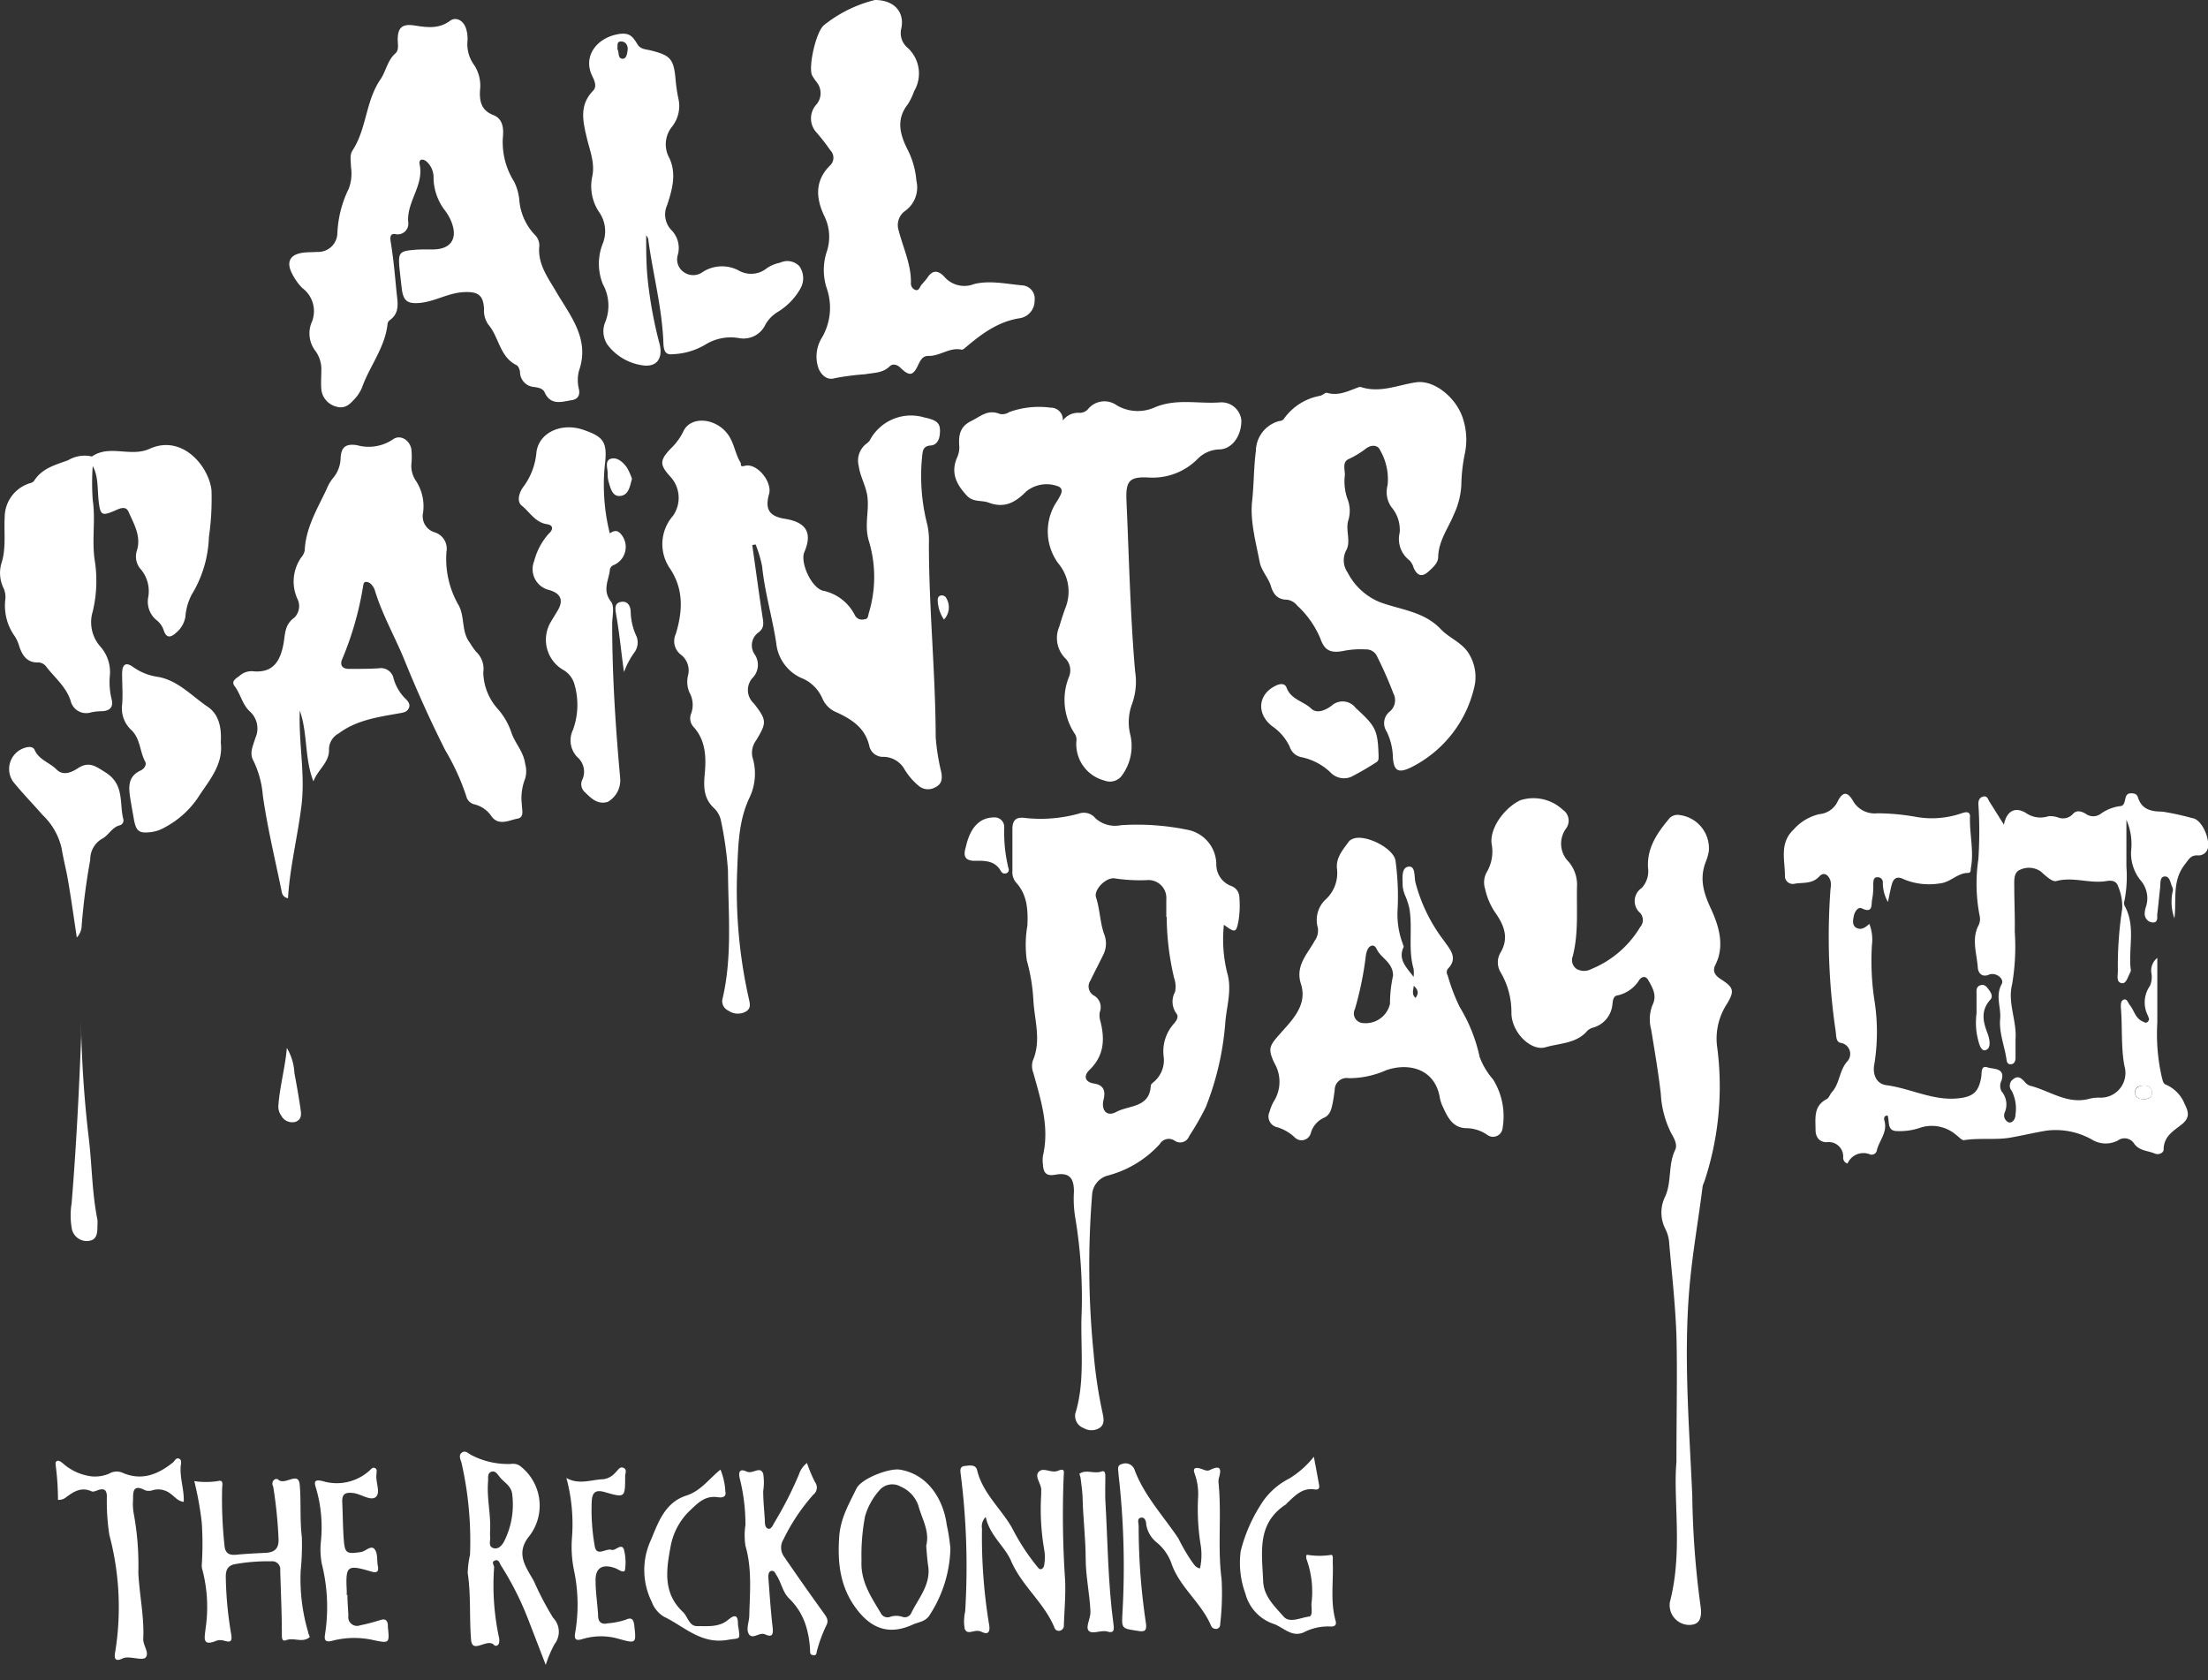 <svg xmlns="http://www.w3.org/2000/svg" width="230" height="175" viewBox="0 0 230 175"><rect x="0" y="0" width="230" height="175" fill="#333333" stroke="none"/><g id="logos"><path d="M78.36,56.77c.36,2.52.69,5,1.08,7.55.11.66.15,1.14-.48,1.59a1.65,1.65,0,0,0-.32,2.29,1.94,1.94,0,0,1-.24,2.4,1.88,1.88,0,0,0,.13,2.67c1.36,1.75,1.35,2,.23,3.85a2.17,2.17,0,0,0-.38,1.75,5.79,5.79,0,0,1-.33,4.26c-1.13,2.41-1.15,5-1.26,7.51A51.52,51.52,0,0,0,78,104c.11.5.26,1-.27,1.34a1.72,1.72,0,0,1-1.85-.07,1.09,1.09,0,0,1-.59-1.35c1-4.38.57-8.83.54-13.25a37.22,37.22,0,0,0-.71-5.1,2.56,2.56,0,0,0-.83-1.48c-1-1-1-2.15-.88-3.48.16-1.7.12-3.47-1.15-4.88A1.32,1.32,0,0,1,72,74.31a2.65,2.65,0,0,0-.19-2.2,2.84,2.84,0,0,1-.13-1.8,2.06,2.06,0,0,0-.78-2.14,1.77,1.77,0,0,1-.5-2.15c.7-2.32.85-4.6-.6-6.79a4.47,4.47,0,0,1,.3-5.5,3.25,3.25,0,0,0-.27-4.08c-1.13-1.24-1.12-1.69,0-2.89a6.3,6.3,0,0,0,1.35-1.82c.74-1.63,3.33-1.44,4.61.26.69.91.78,2.07,1.36,3,.08.14-.13.47.43.32,1.25-.34,2.89,1.66,2.53,2.94-.44,1.57,0,2.32,1.67,2.58,2.22.36,2.87,1.47,2,3.48-.44,1.07.72,3.66,1.92,4a4.8,4.8,0,0,1,3.34,2.54.83.83,0,0,0,1,.44c.41,0,.38-.39.47-.68a12.9,12.9,0,0,0,0-7.46c-.54-1.77.14-3.35-.22-5-.22-1-.71-1.84-.84-2.83a2.22,2.22,0,0,1,.73-2.26,1.87,1.87,0,0,0,.41-.38,4.85,4.85,0,0,1,5.69-2.41c1.43.3,1.74.65,1.61,1.8-.06.58-.35,1.08-.94,1.12-.84.06-.83.6-.9,1.19a20.35,20.35,0,0,0,.56,7.12,7.83,7.83,0,0,1,.15,1.94c0,6.73.69,13.43.71,20.16a22.72,22.72,0,0,0,.58,3.62c.11.64.09,1.21-.6,1.56a1.51,1.51,0,0,1-1.81-.19,6.75,6.75,0,0,1-1.41-1.65,2.55,2.55,0,0,0-2.15-1.32,1.46,1.46,0,0,1-1.53-1.13c-.41-1.86-1.81-2.77-3.37-3.49a2.71,2.71,0,0,1-1.52-1.47,4,4,0,0,0-2.25-2.15A4.47,4.47,0,0,1,80.86,67c-.4-2.68-1.2-5.29-1.47-8a12.75,12.75,0,0,0-.68-2.29Z" fill="#fff"/><path d="M174.63,152.28c0-5.26.1-9.2,0-13.14-.11-3.2-.47-6.39-.75-9.59a3.82,3.82,0,0,0-.4-1.54,3.74,3.74,0,0,1,0-3.43c.66-1.55.28-3.26,1-4.77.29-.55-.06-1.2-.37-1.73a10.27,10.27,0,0,1-1.11-4.17c-.26-2.23-.64-4.45-1-6.66a4.06,4.06,0,0,1,.14-2.58c.49-1,0-1.79-.45-2.59-.25-.45-.66-.4-.94,0a3.53,3.53,0,0,1-2.27,1.6c-.45.07-.46.53-.52.92a2.76,2.76,0,0,1-2,2.43,1.39,1.39,0,0,0-.6.32c-1.14,1.36-2.88,1.29-4.37,1.73s-3.52-1.51-3.55-3.55a8.19,8.19,0,0,0-1.12-4.25,2,2,0,0,1,0-2.09c.87-1.49.36-2.78-.47-4a7,7,0,0,1-1.15-2.6,2.22,2.22,0,0,1,.13-1.68,4.24,4.24,0,0,0,.54-3.06c-.18-1.6,1.32-3.7,3-4.5a4.48,4.48,0,0,1,4.43,1,1.36,1.36,0,0,1,.34,1.93,2.67,2.67,0,0,0,.26,3.48,3.71,3.71,0,0,1,.87,2.64c-.05,2.4.17,4.82-.44,7.19a1.12,1.12,0,0,0,.41,1.34,1.6,1.6,0,0,0,1.53,0,10.57,10.57,0,0,0,5.08-4.37,1.1,1.1,0,0,0,0-1.47A1.63,1.63,0,0,1,171,92.5a2.56,2.56,0,0,0,.67-2.11c-.13-2.11,1-3.7,2.27-5.2a1.17,1.17,0,0,1,1-.3A3.49,3.49,0,0,1,178,88.68a5.6,5.6,0,0,1-.28,1c-.71,1.73-.31,3.22.47,4.9s1.54,3.84.5,5.91c-.36.7,0,1.14.58,1.51,1.34.86,1.43,1.22.61,2.58a6.59,6.59,0,0,0-1,4.54,31.4,31.4,0,0,1-1.36,14,2.23,2.23,0,0,0-.16.43c-.45,3.58-1.09,7.13-1.39,10.73-.6,7.2,0,14.37.31,21.55a93.25,93.25,0,0,0,.84,11.31c.25,1.55-.18,2.1-1.17,2.11a2.06,2.06,0,0,1-2-2.4C175.32,161.58,174.27,156.25,174.63,152.28Z" fill="#fff"/><path d="M32.65,81.39c-.95-2.41-.58-5-1.42-7.37-.14,3.29.57,6.57.18,9.82S30.2,90.25,30,93.56c-.62-.14-.63-.57-.7-.91-.67-3.25-1.45-6.49-1.92-9.78a10.14,10.14,0,0,0-1-3.67c-.43-.77,0-1.59.22-2.33A2.39,2.39,0,0,0,26,74.08c-.76-.71-.94-1.8-1.57-2.63-.42-.56.29-.84.63-1.15a1.88,1.88,0,0,1,1.42-.37c1.86.12,2.69-.91,3.05-2.87.18-1,.11-2,1.12-2.72A1.68,1.68,0,0,0,31,62.42a4.37,4.37,0,0,1,.38-4.36,1.58,1.58,0,0,0,.36-.72C31.84,55,33.05,53,34,51a4.44,4.44,0,0,1,.67-1.18,3.32,3.32,0,0,0,.81-2.1c.06-1.17.55-1.53,1.71-1.35a4.52,4.52,0,0,0,3.72-.59c.73-.56,1.75,0,1.94,1a7.77,7.77,0,0,1,0,1.6,2.72,2.72,0,0,0,.49,1.72,4.85,4.85,0,0,1,.73,3.3,1.75,1.75,0,0,0,1.22,2.05,1.78,1.78,0,0,1,1.22,2,9.62,9.62,0,0,0,1.27,5.6c.66,1.21.26,2.75,1.17,3.91a7,7,0,0,0,.65.93,2.42,2.42,0,0,1,.74,2.15,5.89,5.89,0,0,0,1.53,3.82,7.14,7.14,0,0,1,1.37,2.35c.36,1.16,1.3,2.06,1.46,3.33a2.79,2.79,0,0,1,0,1.57,5.54,5.54,0,0,0-.34,2.7c0,.55.29,1.33-.47,1.46s-1.9.79-2.66-.2a3,3,0,0,0-1.81-1.29,1.13,1.13,0,0,1-.85-.85,23.94,23.94,0,0,0-2.18-4.77c-1.51-3-2.87-6-4.14-9.12-1-2.53-2.41-4.92-3.2-7.55a1.69,1.69,0,0,0-.42-.67.75.75,0,0,0-.5-.21c-.28,0-.28.3-.32.52a33.08,33.08,0,0,1-2.15,7.49c-.3.65,0,1.05.69,1.05,1,0,2.06,0,3.1-.06A1.34,1.34,0,0,1,41,70.68a4.79,4.79,0,0,0,1.14,2c.3.29.66.64.44,1.09s-.65.46-1.08.54c-2.18.39-4.38.7-6.23,2.09a1.88,1.88,0,0,0-1,1.67C34.32,79.43,33.07,80.19,32.65,81.39Z" fill="#fff"/><path d="M41.6,27.83c-.11-1.48,0-1.67,1.48-1.8.64-.06,1.3-.05,2-.05,1.9,0,2.65-1.14,1.92-2.93a5,5,0,0,0-.69-1.18,5.73,5.73,0,0,1-1.15-3.3,2.2,2.2,0,0,0-.72-1.74c-.42-.35-.84-.25-.73.29.47,2.18-1.35,3.87-1.19,6a1.11,1.11,0,0,1-1.36,1.26c-.65-.1-.49.61-.44.95.28,1.7.42,3.41.59,5.12.11,1.08.36,2.13-.71,2.9a.57.57,0,0,0-.23.39c-.26,2.47-1.87,4.39-2.67,6.65a4,4,0,0,1-.82,1.23c-.49.54-1,1-1.89.72a2.07,2.07,0,0,1-1.52-1.82c-.05-.61,0-1.23,0-1.84a3.28,3.28,0,0,0-.57-2.07,3,3,0,0,1-.39-3.14A3,3,0,0,0,31.49,30a5.84,5.84,0,0,1-1.11-1.59c-.55-1.13-.17-1.87,1.06-2.07.52-.09,1.07-.06,1.6-.1a2,2,0,0,0,2.1-1.87,11.6,11.6,0,0,1,1.19-4.72,4.49,4.49,0,0,0,.23-2.26c0-.57-.16-1.22.15-1.7,1.49-2.26,1.36-5.14,2.92-7.42.57-.82.73-2,1.56-2.71.39-.36.24-.94.24-1.44,0-1.27.49-1.65,1.71-1.47s2.51.42,3.72-.47c.61-.46,1.36-.08,1.65.69a3.43,3.43,0,0,1,.19,1.35,3.68,3.68,0,0,0,.71,2.58A3.93,3.93,0,0,1,50,9.4c-.06,1.14.12,2.09,1.38,2.58,1.05.4,1.09,1.48,1,2.36a7.7,7.7,0,0,0,1.18,4.59A5.57,5.57,0,0,1,54.11,21a5.94,5.94,0,0,0,1.68,3.54,1.55,1.55,0,0,1,.37,1.28c-.09,1.84,1,3.21,1.84,4.68,1.48,2.49,3.45,4.86,2.31,8.12a3.87,3.87,0,0,0,0,1.94c.12.6-.12,1-.69,1.11-1,.14-2.23.65-2.88-.79-.18-.43-.68-.51-1.08-.57a1.58,1.58,0,0,1-1.49-1.48c0-.28-.16-.7-.37-.8-1.76-.87-1.81-2.91-2.93-4.22a2.52,2.52,0,0,1-.45-1.62c-.07-1.51-.68-1.84-2.14-1.76-1.64.09-3,1-4.64,1.13-1.14.08-1.59-.18-1.77-1.35C41.77,29.43,41.69,28.63,41.6,27.83Z" fill="#fff"/><path d="M127.49,96.32a14.44,14.44,0,0,0,.34,5c.5,1.67,0,3.28-.18,5a30,30,0,0,1-2.05,9,28,28,0,0,1-1.72,3,1,1,0,0,1-1.55.47,1.08,1.08,0,0,0-1.51.36,11.13,11.13,0,0,1-5.49,3.31,2.2,2.2,0,0,0-1.57,2,92,92,0,0,0,.17,16.6,48.43,48.43,0,0,0,.92,6.11c.12.57.25,1.2-.33,1.57a1.6,1.6,0,0,1-1.65,0,1.35,1.35,0,0,1-.86-1.5c1-3.25.57-6.61.64-9.9a50.62,50.62,0,0,0-.64-10.49,12,12,0,0,1-.14-2.74c0-1.46-.52-2-1.92-1.76-1,.19-1.26-.23-1.31-1.06a3.47,3.47,0,0,1,0-.91c.7-3-.22-5.81-1-8.63a2,2,0,0,1-.07-1.24c.91-2.07.22-4.14.08-6.21a18.93,18.93,0,0,0-.69-4.26,11.68,11.68,0,0,1,.06-3.63c.07-1.63,0-3.22-1.2-4.51a1.67,1.67,0,0,1-.36-1.18c0-1.45,0-2.91,0-4.36,0-.89.34-1.28,1.24-1.17a15,15,0,0,0,5.66-.44,1.55,1.55,0,0,1,1.75.48,3.05,3.05,0,0,0,2.66.72,26,26,0,0,1,6.93.48,3.69,3.69,0,0,1,3,3.6,2.38,2.38,0,0,0,1.6,2.27,1.27,1.27,0,0,1,.8,1.16,10.16,10.16,0,0,1-.08,2.4C128.78,97.16,128.67,97.2,127.49,96.32Zm-6-.82c0-.61,0-1.22,0-1.83a1.86,1.86,0,0,0-2-2,17.54,17.54,0,0,1-3.31-.17c-.9-.22-2.31,1.17-2,2,.4,1.24.4,2.57.83,3.78a2.63,2.63,0,0,1-.1,2.2c-.44.89-.9,1.77-1.33,2.66a1.09,1.09,0,0,0,.33,1.53,1.4,1.4,0,0,1,.65,1.75,2.11,2.11,0,0,0,.08,1c.45,1.84.38,3.52-1.13,5-.7.66-.48,1.3.46,1.44s1.21.71,1,1.61c-.31,1.15.31,1.89,1.3,1.35,1.3-.71,3.48-.42,3.6-2.72,0-.16.21-.32.35-.44a2.94,2.94,0,0,0,1-2.57,4.33,4.33,0,0,1,1-3.4c.27-.3.63-.74.32-1.13a2.09,2.09,0,0,1-.14-2.24,2.74,2.74,0,0,0-.1-1.47A28.31,28.31,0,0,1,121.53,95.5Z" fill="#fff"/><path d="M140.07,49.64a5.6,5.6,0,0,0,.28,2.3,3.35,3.35,0,0,1,.1,2.25c-.31,1,.27,2.13-.18,3.06a2.22,2.22,0,0,0,.1,2.37,6.6,6.6,0,0,0,3.32,3.08c2.12.81,4.6.95,6.38,2.82.94,1,2.39,1.44,3.07,2.8a4.57,4.57,0,0,1,.41,3.34A12.46,12.46,0,0,1,147,79.92c-1.36.66-1.83.38-1.91-1.11a6.36,6.36,0,0,0-.66-2.64,1.55,1.55,0,0,1,.35-2.07,1.52,1.52,0,0,0,.37-1.86,41.45,41.45,0,0,0-1.7-3.86,1.23,1.23,0,0,0-1.19-.74,9.21,9.21,0,0,0-2.28.15c-1.33.27-2,0-2.44-1.28a9.81,9.81,0,0,0-2.42-3.44,1.62,1.62,0,0,0-1.07-.61c-1,0-1.44-.63-1.67-1.43s-1-1.61-1.16-2.48c-.4-2.07-1-4.23-.8-6.26.2-1.77.17-3.55.4-5.31a3.27,3.27,0,0,1,2.41-3.12c.18,0,.43-.1.51-.24a5.92,5.92,0,0,1,3.8-2.4c.25-.07.52-.36.71-.3,1.22.35,2.24-.22,3.31-.6a.45.45,0,0,1,.22,0c2,.64,3.82-.22,5.73-.5s4.23,1.64,4.89,3.81a7.07,7.07,0,0,1,.21,3.51,17.64,17.64,0,0,0-.39,3.41,8.2,8.2,0,0,1-.76,3c-.6,1.47-1.61,2.77-1.65,4.47,0,.62-.55,1.09-1,1.5-.67.62-1.18.47-1.56-.39a1.71,1.71,0,0,0-.45-.78,2.79,2.79,0,0,1-1-2.87,3.63,3.63,0,0,0-.86-2.66,2.72,2.72,0,0,1-.4-2.28,6,6,0,0,0-.77-3.63c-.25-.61-.95-.59-1.48-.19a9.22,9.22,0,0,1-1.73,1.06C139.69,48.11,140.19,49.09,140.07,49.64Z" fill="#fff"/><path d="M110.71,43.8a2,2,0,0,1,1.77-.8,1.14,1.14,0,0,0,.9-.44,2.2,2.2,0,0,1,2.94-.35,4.31,4.31,0,0,0,3.9.25c2.29-1,4.6-.37,6.89-.55a2.08,2.08,0,0,1,2.2,1.9c0,1.63-1,3-2.33,3a3.31,3.31,0,0,0-2.24,1,6.56,6.56,0,0,1-5,1.93c-2.1-.12-2.49.32-2.4,2.43.27,5.92.39,11.84.9,17.75a6.84,6.84,0,0,1-.35,3.49,5.44,5.44,0,0,0-.18,3,5.15,5.15,0,0,1-.77,4.26,1.55,1.55,0,0,1-1.89.63,3.91,3.91,0,0,1-2.92-4.17,1.11,1.11,0,0,0-.14-.65,6.39,6.39,0,0,1-.63-6,1.76,1.76,0,0,0-.39-1.91,3,3,0,0,1-.63-3.3c.21-.69.42-1.37.66-2a4.57,4.57,0,0,0-.77-4.6,5.62,5.62,0,0,1-.3-6.19,8.13,8.13,0,0,0,.58-1c.1-.26.17-.59-.21-.79a3.36,3.36,0,0,0-3.39.49c-1.11,1.12-2.25,1.81-3.93,1.17-.74-.28-1.61,0-2.29-.75-1.08-1.17-1.67-2.36-1-3.93a2.59,2.59,0,0,0,.24-1.11c-.09-1.13,0-2.08,1.2-2.69,1-.48,1.75-1.27,3-.76a1.27,1.27,0,0,0,1-.19,9.08,9.08,0,0,1,4.29-.46A1.25,1.25,0,0,1,110.71,43.8Z" fill="#fff"/><path d="M224.72,99.77c0,2.42,0,4.59,0,6.75a20.15,20.15,0,0,0,.46,5.64c.09.31.13.69.4.8a3.66,3.66,0,0,1,2,2.06c.46.89.45,1.41-.2,2-.89.74-2,1.28-2,2.71,0,.36-.52.59-.92.42-.75-.32-1.65-.26-2.2-1.1a1.18,1.18,0,0,0-1.65-.26,2.74,2.74,0,0,1-2.76-.13,7.72,7.72,0,0,0-4.65-.9c-1.3.21-2.6.53-3.84.74-1.5.25-3.19,0-4.8.26-.23,0-.54-.37-.82-.57a3.88,3.88,0,0,0-3.86-.68,6.57,6.57,0,0,1-2.26.3c-1.1,0-.76-1-1-1.63-.47.05-.36.41-.31.61.3,1.16-.55,2-.8,3a.55.55,0,0,1-.69.46,1.8,1.8,0,0,0-2.37.94.62.62,0,0,1-.45-.66,1.5,1.5,0,0,0-1.71-1.56c-.76,0-1.17-.52-1.17-1.28,0-1.2-.24-2.49,1.16-3.21.24-.12.34-.5.54-.72.83-.91.75-2.24,1.6-3.2a1.16,1.16,0,0,0-.7-1.94c-.49-.11-.44-.74-.5-1.19a67.26,67.26,0,0,1-.54-14.87,2.15,2.15,0,0,0,0-.8c-.19-.63-.7-1-1.18-.46-.75.8-1.7.59-2.57.75a.82.82,0,0,1-1-.84c0-1.65-.59-3.39.9-4.8a5.1,5.1,0,0,1,2.68-1.61,2.33,2.33,0,0,0,1.93-1.36c.52-1,1-1,1.56-.06a2.59,2.59,0,0,0,2.55,1.33,23.48,23.48,0,0,1,4.18.4,9.51,9.51,0,0,0,4.63-.41c.4-.15.88-.19.85.35-.07,1.81.44,3.61.08,5.42,0,.19,0,.45-.27.45-1.14,0-1.83,1-3,1.1a6.92,6.92,0,0,1-3.67-.42c-.79-.41-1.14-.1-1.32.64s-.27,1.24-.37,1.71a4,4,0,0,1-.53-2,.53.53,0,0,0-.58-.58c-.41,0-.4.4-.42.7a7.64,7.64,0,0,1-.11,1.6c-.13.47.15,1.54-1.08.94-.39-.19-.74.34-.83.77s-.21,1,.26,1.26.93,0,1.35-.42a4.54,4.54,0,0,1,.27,2.24,27.36,27.36,0,0,0,.26,5.72,21,21,0,0,1,0,6.62c-.22,1.08.18,2.09,1.25,2.23,2.49.33,4.79,1.61,7.38,1.38,1.63-.15,2.23-.64,2.5-2.23.07-.41-.07-1.27.67-1,.56.2,1.87,0,1.44,1.37a1.21,1.21,0,0,0,0,1.11,2.12,2.12,0,0,1,.32,2.25.78.78,0,0,0,.45,1c.38.07.7-.36.69-.85a4.08,4.08,0,0,0-.4-2.45.81.81,0,0,1,.17-1.21c.5-.41.83-.09,1.17.26a1.35,1.35,0,0,0,.54.42c2.06.5,3.92,2,6.23,1.36a4,4,0,0,1,1.14-.11,2.57,2.57,0,0,0,2.5-3.28c-.38-2-.2-4.11-.38-6.16,0-.3,0-.69.33-.78s.42.35.6.57c.46.55.57,1.36,1.3,1.69.2.09.42.28.62,0s0-.36,0-.53a3,3,0,0,1,.18-3.15,2.29,2.29,0,0,0,.15-1.35A1.69,1.69,0,0,1,224.72,99.77Zm-1.45,14.72c.39,0,.85-.06.89-.63a.7.7,0,0,0-.76-.79c-.48,0-1,.09-1,.68S222.76,114.46,223.27,114.49Z" fill="#fff"/><path d="M91.14,0c2.09,0,3.15,1.35,2.72,3.08A2,2,0,0,0,94.57,5a3.63,3.63,0,0,1,.65,4.5,6.62,6.62,0,0,1-.64,1.34c-1.29,1.62-.82,3.22,0,4.82a8.72,8.72,0,0,1,.88,3.18A3,3,0,0,1,94.24,22,1.81,1.81,0,0,0,93.61,24c.46,1.8,1.3,3.51,1.28,5.43a.73.73,0,0,0,.43.76c.41.14.47-.27.65-.5s.46-.51.65-.79c.56-.86,1.18-.7,1.76-.06a2.75,2.75,0,0,0,3.08.75c1.67-.42,3.41,0,5.11.14a1.39,1.39,0,0,1,1.2,1.59,1.83,1.83,0,0,1-1.51,1.82c-2.26.33-4,1.63-5.62,3-.14.11-.34.31-.47.28-1.25-.28-2.26.69-3.46.65-.55,0-.76.34-1,.8-.58,1.29-.94,1.37-1.91.44-.37-.36-.81-.46-1.13-.15-.73.72-1.66.65-2.55.82a26.54,26.54,0,0,0-3.16.41c-.75.25-1.39-.28-1.69-1a3.73,3.73,0,0,1,.34-3.21,6.17,6.17,0,0,0,.53-5.09,6.08,6.08,0,0,1,0-3.93,4.88,4.88,0,0,0-.28-3.67c-.88-1.86-1-3.69.63-5.28a1.1,1.1,0,0,0,0-1.56,21.87,21.87,0,0,0-1.4-1.81,2.15,2.15,0,0,1-.06-2.94,1.82,1.82,0,0,0,0-2.39,5.51,5.51,0,0,1-.44-.67c-.41-.93.43-4.56,1.23-5.21A13.7,13.7,0,0,1,91.14,0Z" fill="#fff"/><path d="M147.25,101.75a3.8,3.8,0,0,0,0-.84c-.59-2-.09-4.17-.43-6.24a7.28,7.28,0,0,0-.41-1.3,3.53,3.53,0,0,1-.3-1.1c0-.75-.17-1.88.59-2s.6,1,.74,1.63a17.11,17.11,0,0,0,3,6.12c.64.92,1.47,1.78.36,2.91a.62.62,0,0,0,0,.66,19.33,19.33,0,0,0,1.26,3.31,16.7,16.7,0,0,1,2.07,5.19,7.5,7.5,0,0,0,1.39,2.33,7.24,7.24,0,0,1,1,5.07,1,1,0,0,1-1.59.72,3.89,3.89,0,0,0-2.13-.7c-1.55,0-2.06-1.26-2.59-2.42a3.71,3.71,0,0,1-.25-.88c-.58-3-3.37-3.52-5.59-2.73a9.47,9.47,0,0,1-3.87.82,1.25,1.25,0,0,0-1.47,1.24c-.06.46-.12.91-.21,1.36-.13.6-.24,1.21-.88,1.51a2.49,2.49,0,0,0-1.39,1.58,1,1,0,0,1-1.74.42,4.62,4.62,0,0,0-1.76-1,1.14,1.14,0,0,1-.8-1.62,4.45,4.45,0,0,1,.43-1.06,3.83,3.83,0,0,0,.07-4c-.75-1.59-.48-1.84.7-3.18s2.77-2.89,2.06-5.08c-.6-1.89.68-3.09,1.43-4.47a1.82,1.82,0,0,0,.33-1.39,2.92,2.92,0,0,1,.9-3,3.73,3.73,0,0,0,1.1-3.12c-.13-1.19.64-2,1.25-2.86a.72.72,0,0,1,.28-.2c1.19-.68,4.3.83,4.56,2.18a27.27,27.27,0,0,1,.23,5,8.71,8.71,0,0,0,.54,3.71c0,.1.12.24.08.32C145.6,99.93,146.5,100.75,147.25,101.75Zm-2.14-.13c0-1.22-1-1.72-1.52-2.45-.2-.26-.29-.75-.69-.67s-.55.6-.62,1a34.76,34.76,0,0,1-1.14,5.6,1,1,0,0,0,.84,1.46,2.6,2.6,0,0,0,2.81-2A13.58,13.58,0,0,1,145.11,101.62Zm2.34,2.32c.34-.47.31-.81-.18-1.27C147.2,103.21,147.05,103.58,147.45,103.94Z" fill="#fff"/><path d="M67.31,24.51c0,1.52,0,3,.15,4.52a44.6,44.6,0,0,0,1.26,6.85c.36,1.54-.39,2.44-1.92,2.15a5.51,5.51,0,0,1-3.53-2.14,2.5,2.5,0,0,1-.19-2.42,4.64,4.64,0,0,0-.28-3.87,5.66,5.66,0,0,1,0-4.26,3.45,3.45,0,0,0-.34-3.17,4.84,4.84,0,0,1-.76-3.82c.28-1.38-.25-2.64-.56-3.94-.41-1.72-.84-3.43.63-4.95.46-.47.14-1.08-.11-1.61-.93-2,.49-3.85,2.62-4.27,1.35-.28,1.65.28,2.14,1.06.31.49.84.49,1.31.6,2.11.51,2.45.9,2.64,3a15.65,15.65,0,0,0,.29,2A3.47,3.47,0,0,1,70,13.2a2.91,2.91,0,0,0-.29,3.23c.79,1.66.31,3.33-.21,4.92a2.36,2.36,0,0,0,.52,2.7,2.67,2.67,0,0,1,.59,2.48,1.6,1.6,0,0,0,.63,1.82,1.67,1.67,0,0,0,1.93,0,3.7,3.7,0,0,1,3.73-.2,2.61,2.61,0,0,0,3-.23,3.78,3.78,0,0,1,1.37-.56,1.73,1.73,0,0,1,2,.37,2.17,2.17,0,0,1,.12,2.3,6.68,6.68,0,0,1-2.36,2.45,3.68,3.68,0,0,0-1.28,1.29A2.52,2.52,0,0,1,77,35.22a5,5,0,0,0-3.52.67,7.15,7.15,0,0,1-3.37,1c-.81.11-.94-.36-1-1C69,32.12,68,28.54,67.52,24.88A1.25,1.25,0,0,0,67.31,24.51Zm-3-19.39c.21.28,0,1,.56,1,.39,0,.46-.54.51-.91s-.14-.88-.66-.89S64.36,4.73,64.31,5.12Z" fill="#fff"/><path d="M9.66,48.54a24.43,24.43,0,0,0,0,3.53c.32,2.16-.14,4.31.24,6.5a13.68,13.68,0,0,1-.24,5.12,3.83,3.83,0,0,0,.78,3.64,4,4,0,0,1,1,3.08,7.41,7.41,0,0,0,.18,2.39c.22.81-.13,1.24-1,1.28a5.45,5.45,0,0,0-1.14.12A1.66,1.66,0,0,1,7.36,73c-.48-1.5-1.69-2.43-2.58-3.61A1.06,1.06,0,0,0,3.89,69C2.78,69,2.3,68.22,2,67.3a3.94,3.94,0,0,0-.44-1,5.45,5.45,0,0,1-1-3.91,2.23,2.23,0,0,0-.18-1.11,3.6,3.6,0,0,1-.24-2.58c.53-1.62.25-3.26.35-4.88a3.71,3.71,0,0,1,2.32-3.38c.24-.12.6-.15.72-.33.84-1.34,2.22-1.68,3.56-2.17a3.36,3.36,0,0,1,2.41-.41s.08.05.1,0c1.86-1.25,4,.12,6-.79,3.33-1.51,6.12,1.74,6.43,4.3a27.84,27.84,0,0,1-.27,4.91,12.25,12.25,0,0,1-1.8,6,6,6,0,0,0-.65,2.31,2.75,2.75,0,0,1-.88,1.57c-.6.57-1.1.74-1.4-.25a2.23,2.23,0,0,0-.74-1,2.48,2.48,0,0,1-.85-2.37,3.54,3.54,0,0,0-.76-2.9,2,2,0,0,1-.41-2c.45-1.49-.34-2.77-.88-4-.29-.67-.93-.34-1.41-.13-1.35.58-1.53.51-1.7-.95C10.13,50.89,10.27,49.66,9.66,48.54Z" fill="#fff"/><path d="M63.52,55.55c.37-.23.7-.39,1.09,0a2.05,2.05,0,0,1-.69,3.31.62.62,0,0,0-.4.6c-.16,1.07-.77,2.06.13,3.21.39.51.12,1.55.12,2.35,0,5.36.35,10.69.83,16a2.59,2.59,0,0,1-1.29,2.5c-1.1.34-1.79-.44-2.47-1.09a1.11,1.11,0,0,1-.15-1.29,2,2,0,0,0-.54-2.27,2.5,2.5,0,0,1-.47-2.84,7.6,7.6,0,0,0,.1-4.94,2.52,2.52,0,0,0-1.17-1.35,3.63,3.63,0,0,1-1.21-5c.19-.33.4-.65.6-1,.75-1.15.48-1.92-.81-2.29a2.23,2.23,0,0,1-1.55-3,6.84,6.84,0,0,1,1.52-2.86c.46-.4.54-.91-.24-1-1.19-.21-1.75-1.27-2.58-1.93-.55-.45-.25-1.42.21-2a7,7,0,0,0,1.33-3.56c.27-2.08,2.64-3.11,4.89-2.33,2,.68,2.47,1.22,2.28,3.25A20.76,20.76,0,0,0,63.52,55.55Z" fill="#fff"/><path d="M226.5,95.65a5.16,5.16,0,0,1-.21-2.67.77.77,0,0,0,0-.56c-.21-.42-.25-1.16-.8-1.13s-.42.77-.48,1.22c-.11.91-.18,1.82-.3,2.73,0,.34.09.88-.49.84a.9.9,0,0,1-.81-1,2.29,2.29,0,0,1,.14-.67,2.84,2.84,0,0,0-.56-2.7,4.49,4.49,0,0,1-1-3.08,6.27,6.27,0,0,0-.49-3.24c0,1.62,0,3.23,0,4.85a13.57,13.57,0,0,1-.19,3.54.77.77,0,0,0,0,.56c1.17,2.09.4,4.36.63,6.53a.65.65,0,0,1,0,.34c-.26.44-.43,1.24-.88,1.2-.68-.07-.43-.85-.45-1.35a39,39,0,0,1,.45-6.38,5.25,5.25,0,0,0-.42-2.35c-.19-.61-.71-.65-1.22-.56-1.74.29-3.46-.48-5.23,0-.44.1-1.11-.56-1.61-1a2.16,2.16,0,0,0-2.17-.17c-.64.26-.6,1.06-.59,1.73,0,1.57.08,3.14.05,4.7a23.33,23.33,0,0,1-.27,5.47c-.5,1.94.5,3.81.35,5.75,0,.64,0,1.29,0,1.94,0,.3-.11.65-.5.66s-.41-.32-.45-.57c-.21-1.39-.78-2.73-.65-4.17.11-1.18-.52-2.36.15-3.59.33-.58-.62-1.3-1.32-1s-1.12-.15-1.16-.74c-.1-1.48-.69-3,.11-4.46a1.6,1.6,0,0,0,.07-1,17.34,17.34,0,0,1-.12-5.83,44.3,44.3,0,0,0,0-5.76c0-.39.14-.69.54-.77s.47.32.62.55c.48.75.95,1.51,1.5,2.39.27-1.4,1.13-1.91,2.27-1.24a2.64,2.64,0,0,0,2.36.36,2.43,2.43,0,0,1,1,.12,1.4,1.4,0,0,0,1.56-.36c.39-.45.93-.27,1.36,0a1.31,1.31,0,0,0,1.51,0,4.43,4.43,0,0,1,2-.81c.44,0,.5-.4.58-.74s.16-.59.57-.6.64.09.75.41c.4,1.3,1.38,1.48,2.57,1.5a27.08,27.08,0,0,1,3.11.68c1,.12,1.89,2.25,1.58,3.22a1,1,0,0,1-1.08.65c-.69,0-.87.4-1.27.92C226.21,91.77,226.75,93.74,226.5,95.65Z" fill="#fff"/><path d="M23,77.35c.28,2.35-1.28,4-2.4,5.76a9.58,9.58,0,0,1-3.46,3.08,3.75,3.75,0,0,1-1.41.48c-1.24.15-1.55-.08-1.78-1.32-.13-.75-.27-1.5-.39-2.26-.17-1.14-.23-2.23,1.08-2.83.34-.15.68-.57.48-.94-.58-1.07-.49-2.41-1.47-3.31a3.06,3.06,0,0,1-.93-2.6c.09-1.07,0-2.14,0-3.21s.42-1.26,1.17-.71a5.74,5.74,0,0,0,2.5,1c2.14.35,3.57,2,5.24,3.12C22.87,74.45,23.08,75.89,23,77.35Z" fill="#fff"/><path d="M56.85,173.41c-.75-1.92-1.36-3.55-2-5.17a31.81,31.81,0,0,0-2.67-5.19c-.13-.21-.22-.68-.63-.51s-.07.47-.08.72a25.94,25.94,0,0,0,.53,7.4A1.33,1.33,0,0,1,52,171c0,.38-.36.53-.53.34-.72-.77-2.28,1-2.4-.55-.19-2.3,0-4.63-.35-6.95a9.88,9.88,0,0,1,.24-1.91,36.58,36.58,0,0,0-.86-9.45c-.07-.38-.4-.86,0-1.17s.72.13,1.05.27a8.23,8.23,0,0,0,4.1.9,1.25,1.25,0,0,1,1,.27,5.2,5.2,0,0,1,.92,7.2c-1.57,1.87-.33,3.32.45,4.75a31.8,31.8,0,0,0,2,3.81,2.08,2.08,0,0,1,.15,2.73A12,12,0,0,0,56.85,173.41Zm-5.79-14.17a8.85,8.85,0,0,0,0,1c0,.34-.18.83.32,1s.88-.24,1.1-.63a8.5,8.5,0,0,0,.89-4.84c-.06-1-.81-1.31-1.3-1.91-.25-.3-.47-.72-.9-.56s-.3.65-.33,1C50.7,156,51.11,157.6,51.06,159.24Z" fill="#fff"/><path d="M20.24,154.27a8.33,8.33,0,0,0,2.44,0c.62-.18.48.34.46.72a45.48,45.48,0,0,0,.24,5.95c.06.79.42,1.06,1.18,1,1-.1,2.06-.15,3.09-.2s1.43-.51,1.36-1.54a45.75,45.75,0,0,0-.55-5.35,1.8,1.8,0,0,1-.08-.21c-.06-.5.39-.73.61-.52.7.64,2.09-.93,2.23.51.16,1.79,0,3.62.22,5.44a26.29,26.29,0,0,1-.12,3.54A19.44,19.44,0,0,0,32.1,170c0,.18.21.47.15.52-.73.64-1.64,0-2.45.32-.45.16-.44-.26-.44-.65,0-2.21-.11-4.42-.17-6.64a.83.83,0,0,0-.9-.93,19.83,19.83,0,0,0-3.77.29c-.73.12-1,.54-1,1.29a38.22,38.22,0,0,0,.56,6c.13.81-.08.88-.74.69a1.36,1.36,0,0,0-.79,0c-1.57.67-1.21-.41-1.14-1.23a15.27,15.27,0,0,0-.32-6.13,1.54,1.54,0,0,1-.07-.56,33.39,33.39,0,0,0,0-4.36A34.45,34.45,0,0,0,20.24,154.27Z" fill="#fff"/><path d="M8,97.65c-.31-2.08-.58-4-.89-5.81-.19-1.17-.5-2.31-.69-3.48a6.91,6.91,0,0,0-2-3.49c-1-1.15-2.09-2.26-3.06-3.46a2.31,2.31,0,0,1,1.26-3.53c.41-.13.85-.12,1,.26.45,1,1.57,1.3,2.26,2s1.57.31,2.2-.1c1.17-.78,1.84-.26,2.89.4,2,1.24,1.46,3.16,1.86,4.83a.53.53,0,0,1-.31.68c-.86.19-1.19,1.06-1.9,1.42A2.48,2.48,0,0,0,9.4,89.56a68,68,0,0,0-.89,6.82A1.87,1.87,0,0,1,8,97.65Z" fill="#fff"/><path d="M102.68,158a1.38,1.38,0,0,0-.39,1.21,56.29,56.29,0,0,0,.74,10c.14.78-.1,1.1-.8.75s-1.43.45-1.74-.31a4.64,4.64,0,0,1,.05-1.81,76.28,76.28,0,0,0-.48-14.41c-.06-.4,0-.7.44-.74s1.13-.2,1.28.43c.57,2.39,2.48,4,3.63,6a22.74,22.74,0,0,0,2.59,4c.13.15.22.34.43.32s.34-.29.35-.51a4.6,4.6,0,0,0,0-1.48,24.65,24.65,0,0,1-.32-5.82,1.93,1.93,0,0,1,0-.34c.07-.72-.76-1.49-.25-2s1.27.2,2-.1.62.08.59.58a100.35,100.35,0,0,0,.15,10.83c.07,1.56-.08,3.13-.13,4.69a.54.54,0,0,1-.46.57.48.48,0,0,1-.53-.35c-1.08-2.61-3.44-4.37-4.54-7C104.6,161,103.09,159.92,102.68,158Z" fill="#fff"/><path d="M125,163.36a6.54,6.54,0,0,0,.08-2.37,23.31,23.31,0,0,1-.28-5,6.2,6.2,0,0,0-.35-2.48c-.23-.6.07-.69.54-.56s.71.34,1.09.14c1-.49,1.17-.15.91.78a1.56,1.56,0,0,0-.06.57c.34,3.34-.12,6.7.32,10.06a27.23,27.23,0,0,1-.15,4.68.44.44,0,0,1-.39.48.54.54,0,0,1-.56-.33c-1-2.39-3.27-4-4.12-6.48a5,5,0,0,0-1.56-2.21,3,3,0,0,1-1.07-1.84c0-.34-.15-.81-.57-.72s-.22.56-.22.88a67.59,67.59,0,0,0,.75,10.05c.12.83-.08,1-.88.85-1.68-.26-1.65-.21-1.55-2a84.56,84.56,0,0,0-.42-14.32c0-.41-.22-.92.36-1.05a1,1,0,0,1,1.31.59c1,2.7,3,4.81,4.57,7.16a19.54,19.54,0,0,0,1.43,2.45C124.38,162.93,124.52,163.27,125,163.36Z" fill="#fff"/><path d="M84.06,152.38a15.13,15.13,0,0,0,.84,2,.93.93,0,0,1-.18,1.3,20.49,20.49,0,0,0-3.11,4.66,1.61,1.61,0,0,0,.08,1.82c1.37,2,2.72,3.92,4.12,5.86.29.4.53.74.29,1.23a15.15,15.15,0,0,0-1,2.69c-.06.2,0,.5-.38.46s-.32-.29-.34-.52a10,10,0,0,0-.44-2.58,6.79,6.79,0,0,0-1.72-2.79c-.69-.66-.82-1.63-1.31-2.4-.15-.23-.24-.54-.55-.49s-.34.45-.32.73c.13,1.71.24,3.42.44,5.13.08.72,0,1.11-.79.75-.61-.28-1.38.68-1.74-.14-.22-.49.09-1.19.1-1.8.06-2.44.3-4.88-.4-7.29a7.16,7.16,0,0,1,0-2.16,19.59,19.59,0,0,0-.6-4.88c-.16-.71.06-1,.72-.69s1.39-.62,1.73.22a5.82,5.82,0,0,1,0,1.82c0,1,.11,2,.17,3,0,.34,0,.8.33.91s.52-.38.67-.64a39.06,39.06,0,0,0,2.55-5A2.46,2.46,0,0,1,84.06,152.38Z" fill="#fff"/><path d="M19.14,156.43c-.65-.08-.93-.54-1.33-.81a2.06,2.06,0,0,0-1.92-.4,1.18,1.18,0,0,1-.78,0c-1.27-.67-1.25.18-1.25,1a5.68,5.68,0,0,0,.06,1.37,29.52,29.52,0,0,1,.49,6.21c.11,2.32.63,4.61.51,6.93,0,.7.67,1.44.25,1.91-.27.3-1.19,0-1.82,0a1.3,1.3,0,0,0-.56.09c-.9.44-.9-.11-.78-.72a29.26,29.26,0,0,0-.62-12.14,23.05,23.05,0,0,1-.26-4c0-.67-.28-.89-.93-.66-.21.08-.49.2-.65.13-1.05-.49-1.84,0-2.64.59a1.19,1.19,0,0,1-.87.29,27.62,27.62,0,0,0-.23-3.52c0-.18-.09-.4.11-.52s.42.09.6.21a5.48,5.48,0,0,0,3.08,1.39,3.77,3.77,0,0,0,1.79-.3,1.52,1.52,0,0,1,1.33-.1c2,.89,3.72.22,5.3-1.06.19-.16.3-.52.63-.39s.19.54.17.81C18.73,154,19.2,155.19,19.14,156.43Z" fill="#fff"/><path d="M99,161.31a13.31,13.31,0,0,1-2.22,7c-.45.62-1.1.63-1.67.89-2.35,1.08-4.18.55-5.77-1.46-1.78-2.26-2.11-4.76-1.93-7.58.12-2,1-3.46,1.79-5.09.49-1.06,3.37-2.16,4.52-2,3,.48,4.57,3.2,4.9,5.76A19.12,19.12,0,0,1,99,161.31ZM96.48,161c.39-1.5-.44-2.78-.81-4.16a3.33,3.33,0,0,0-1.85-2,1.76,1.76,0,0,0-2.1.26,7,7,0,0,0-1.61,2.83,21.83,21.83,0,0,0-.37,4.62c-.11,2.18,1,3.77,2,5.45a.78.78,0,0,0,1,.4,2,2,0,0,1,1.24,0,.75.75,0,0,0,.91-.32c.73-1.55,2-2.89,1.82-4.8C96.58,162.46,96.54,161.74,96.48,161Z" fill="#fff"/><path d="M143.6,78.66c0,.27.05.57-.23.73a28.24,28.24,0,0,1-2.66,1.54,1.94,1.94,0,0,1-2.12-.48,6.19,6.19,0,0,0-3-1.58,1.59,1.59,0,0,1-1.24-1.08,5.3,5.3,0,0,0-1.83-2.15c-1.65-1.28-1.49-3.29.31-4.19.45-.24,1-.34,1.19.18.45,1.23,1.75,1.4,2.56,2.17.6.58,1.5.17,2.12-.29a1.71,1.71,0,0,1,2.52.23C143.27,75.62,143.52,76,143.6,78.66Z" fill="#fff"/><path d="M36.19,166.12c0,.72.07,1.45.1,2.17a.91.91,0,0,0,1.22,1,19.07,19.07,0,0,0,2.1-.55c.5-.16.73,0,.79.47a1.85,1.85,0,0,1,0,.23c.18,1.7.17,1.74-1.45,1.4a9.1,9.1,0,0,0-4.31.05c-.69.19-.9,0-.78-.68a18.47,18.47,0,0,0-.33-7.29,8,8,0,0,1-.1-2.39,14.51,14.51,0,0,0-.52-5.56c-.23-.7-.1-.88.67-.71a5.09,5.09,0,0,0,5-1.17c.14-.15.27-.28.48-.18s.19.31.16.5c0,0,0,.07,0,.11-.13.83.46,1.94-.07,2.4s-1.53-.31-2.35-.41-1.19.09-1.15.94c.06,1.26.06,2.52.15,3.78.11,1.56.26,1.65,1.78,1.43.51-.07,1.06-.76,1.43-.31s.23,1.16.35,1.76-.11.75-.68.58c-2.53-.75-2.69-.62-2.56,2l0,.46Z" fill="#fff"/><path d="M136.86,151.73c.21,1.13.38,2,.54,2.92.08.41-.08.54-.5.48-1.31-.19-2.06.73-2.89,1.48,0,0,0,.07-.07.09-3.06,2-2.48,5-2.36,8,.06,1.57,1.21,2.63,2.13,3.68.62.71,1.75.12,2.62,0,.44,0,.27-.87.28-1.34a10,10,0,0,0-.47-4.52c-.09-.2-.15-.63.07-.57a7.88,7.88,0,0,0,2.47,0c.22,0,.14.53.15.83.08,2-.27,4.05.3,6.05.14.52-.22.61-.58.58a5.51,5.51,0,0,0-2.76.62c-1.23.52-2.07-.49-3.06-.87a4.53,4.53,0,0,1-3-3.17,9.3,9.3,0,0,1-.49-4.43,16.3,16.3,0,0,1,2.06-4.79A7.41,7.41,0,0,1,134.3,154,9.82,9.82,0,0,0,136.86,151.73Z" fill="#fff"/><path d="M59,153.94c1.31.75,2.59.17,3.86.13a2,2,0,0,0,1.26-.71c.25-.21.43-.66.83-.47s.17.55.17.84c0,2.28,0,2.3-2.13,1.68-.92-.26-1.29,0-1.35.94a21.55,21.55,0,0,0,.31,4.68c.19,1.17,1.17.2,1.76.4.38.13,1-.72,1.27-.08a5.35,5.35,0,0,1,.13,2.13c0,.26-.28.21-.45.14s-.4-.23-.62-.3c-1.31-.46-2.05,0-2,1.37,0,1.19.2,2.36.26,3.55,0,.67.31,1,1,.84a7.72,7.72,0,0,0,1.9-.38c.61-.29.8,0,.87.59.21,1.89.22,1.92-1.61,1.41a6.63,6.63,0,0,0-3.72,0c-.65.2-1,.18-.81-.72a17.33,17.33,0,0,0-.13-6.38,12.16,12.16,0,0,1-.23-3.3A18.4,18.4,0,0,0,59,153.94Z" fill="#fff"/><path d="M75.05,153.07a7,7,0,0,1,.51,2.31c.12.52-.31.64-.74.57-1.22-.19-1.93.4-2.81,1.25A6.87,6.87,0,0,0,69.87,161c-.46,2.44-.86,4.9,1.26,6.89.51.48.66,1.5,1.48,1.48,1.1,0,2.31.14,3.26-.67.68-.57,1-.47,1,.43a2.32,2.32,0,0,0,.06.45c.19,1.31.13,1-1.16,1.23-2.77.47-4.51-1.42-6.63-2.43a3,3,0,0,1-1.25-1.54,7.42,7.42,0,0,1-.13-6.34c.76-1.77,1.43-4,3.75-4.73C73,155.29,73.89,154,75.05,153.07Z" fill="#fff"/><path d="M115.13,156.06c.26,4.41.27,8.83.87,13.22.07.51,0,.86-.64.66s-1.55.32-1.94-.07.19-1.26.17-2c-.08-1.87-.5-3.7-.5-5.58s-.25-4-.31-6c0-.77-.12-1.52-.21-2.28,0-.18-.17-.49-.11-.52.7-.48,1.52.07,2.29-.23.38-.14.4.29.39.62C115.12,154.61,115.13,155.34,115.13,156.06Z" fill="#fff"/><path d="M8.44,106.42a118.17,118.17,0,0,0,.83,12.32c.32,2.76.32,5.56.88,8.3a3.62,3.62,0,0,1,0,.57c0,.75,0,1.58-1,1.65a1.59,1.59,0,0,1-1.69-1.41,7.83,7.83,0,0,1,0-2.51c.48-5.82.77-11.65,1-17.49C8.45,107.38,8.44,106.9,8.44,106.42Z" fill="#fff"/><path d="M103.7,85.14a1,1,0,0,1,.91,1,15.61,15.61,0,0,0,.44,4.3.38.38,0,0,1-.18.5.45.45,0,0,1-.6-.19c-.6-1.09-1.6-1.11-2.67-1.09s-1.29-.49-1-1.41C101.07,86.12,102.09,85.09,103.7,85.14Z" fill="#fff"/><path d="M29.88,109.15a5.66,5.66,0,0,1,.79,2.63c.24,1.28.47,2.56.65,3.84.07.49.09,1-.55,1.23a1.3,1.3,0,0,1-1.47-.64,1.63,1.63,0,0,1-.3-1.09C29.15,113.12,29.71,111.18,29.88,109.15Z" fill="#fff"/><path d="M65,70c-.29-2-.47-4.06-.82-6-.09-.51-.23-1.19.52-1.31s1,.52,1,1.1a6.33,6.33,0,0,0,.62,2.53A1.76,1.76,0,0,1,66.05,68,8.64,8.64,0,0,0,65,70Z" fill="#fff"/><path d="M205.89,105.55c0-.87,0-1.44,0-2,0-.35-.08-.8.44-.94.36-.1.58.12.76.37s.6.74.25,1.13c-1,1.1-.81,2.22-.32,3.48.21.56.48,1.63-.23,1.8-.53.12-.72-1-.86-1.62A7.59,7.59,0,0,1,205.89,105.55Z" fill="#fff"/><path d="M65.83,49.87c-.22.79-.33,1.65-1.16,1.78s-1.05-.7-1.24-1.35a2.9,2.9,0,0,1-.13-1c0-.53-.33-1.33.34-1.52s1.27.37,1.67.93A6.27,6.27,0,0,1,65.83,49.87Z" fill="#fff"/><path d="M98.33,64.53a3.77,3.77,0,0,1-.65-1.92c0-.22,0-.47.25-.56a.52.52,0,0,1,.66.28A1.85,1.85,0,0,1,98.33,64.53Z" fill="#fff"/><path d="M223.27,114.49c-.51,0-.88-.22-.86-.74s.51-.7,1-.68a.7.7,0,0,1,.76.79C224.12,114.43,223.66,114.45,223.27,114.49Z" fill="#fff"/></g></svg>